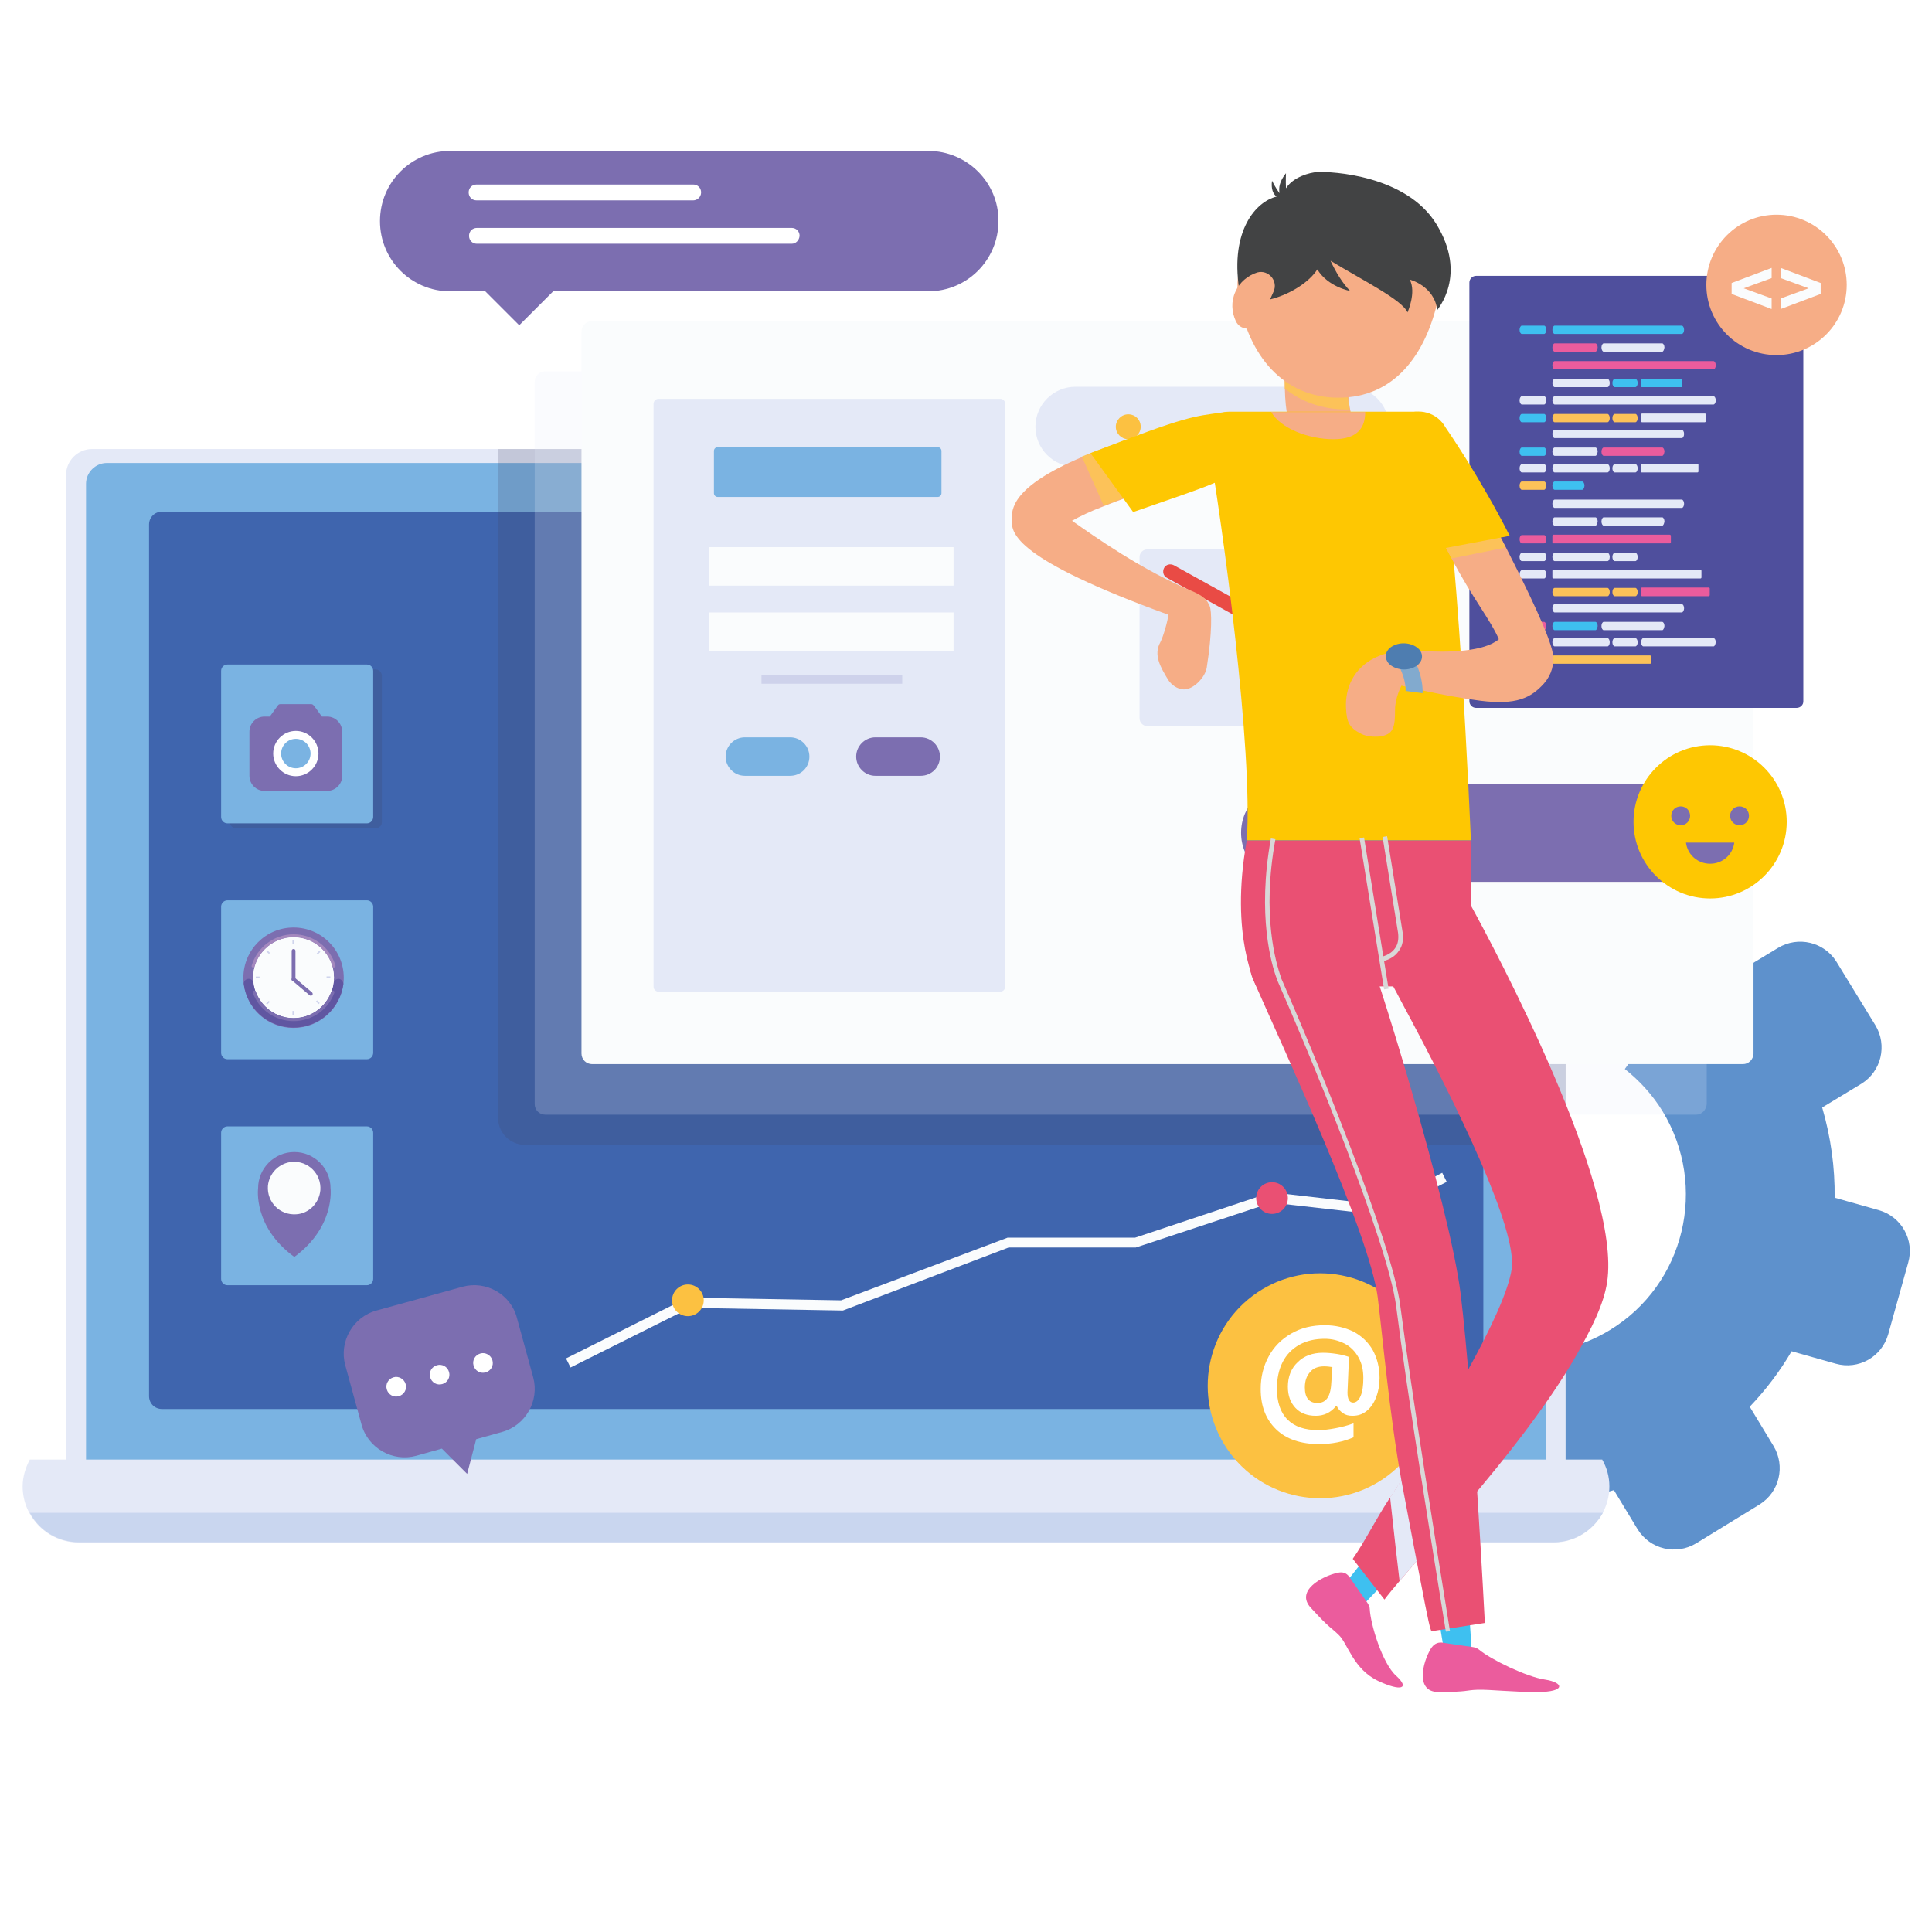 <?xml version="1.0" ?>
<svg id="Layer_1" style="enable-background:new 0 0 512 512;" version="1.1" viewBox="0 0 512 512" xml:space="preserve"
	xmlns="http://www.w3.org/2000/svg"
	xmlns:xlink="http://www.w3.org/1999/xlink">
	<style type="text/css">
	.st0{fill:#5E91CC;}
	.st1{fill:#E4E9F7;}
	.st2{fill:#7AB3E2;}
	.st3{fill:#3F65AE;}
	.st4{fill:#C9D6EF;}
	.st5{opacity:0.2;fill:#424261;}
	.st6{opacity:0.21;fill:#E4E9F7;}
	.st7{fill:#FAFCFD;}
	.st8{fill:#7C6EB0;}
	.st9{fill:#A488BE;}
	.st10{fill:#6056A1;}
	.st11{fill:#CFD4ED;}
	.st12{fill:#CED2EB;}
	.st13{fill:#FCC141;}
	.st14{fill:#91C141;}
	.st15{fill:#E94F26;}
	.st16{fill:#FFFFFF;}
	.st17{fill:#E94B45;}
	.st18{fill:#4F4F9D;}
	.st19{fill:#3EC0F0;}
	.st20{fill:#EB5C9D;}
	.st21{fill:#FCC259;}
	.st22{fill:#f6ad86;}
	.st23{fill:#FEC702;}
	.st24{fill:#EA5073;}
	.st25{fill:#D8D8D8;}
	.st26{fill:url(#SVGID_1_);}
	.st27{fill:#82AACE;}
	.st28{fill:#4E7DB0;}
	.st29{fill:#424344;}
	.st30{fill:url(#SVGID_4_);}
	.st31{fill:url(#SVGID_5_);}
	.st32{fill:url(#SVGID_6_);}
	.st33{fill:url(#SVGID_7_);}
	.st34{fill:url(#SVGID_8_);}
	.st35{fill:url(#SVGID_9_);}
	.st36{fill:url(#SVGID_10_);}
	.st37{fill:url(#SVGID_11_);}
	.st38{fill:url(#SVGID_12_);}
	.st39{fill:url(#SVGID_13_);}
	.st40{fill:#5CA7DD;}
	.st41{fill:url(#SVGID_14_);}
	.st42{fill:url(#SVGID_15_);}
	.st43{fill:url(#SVGID_16_);}
	.st44{fill:url(#SVGID_17_);}
	.st45{fill:url(#SVGID_18_);}
	.st46{fill:url(#SVGID_19_);}
	.st47{fill:url(#SVGID_20_);}
	.st48{fill:url(#SVGID_21_);}
	.st49{fill:url(#SVGID_22_);}
	.st50{fill:url(#SVGID_23_);}
	.st51{fill:url(#SVGID_24_);}
	.st52{fill:url(#SVGID_25_);}
	.st53{opacity:0.3;clip-path:url(#SVGID_27_);fill:url(#SVGID_28_);}
	</style>
	<g>
		<path class="st0" d="M426.6,352.5c19.9-12.1,26.1-38.1,14-58c-2.7-4.4-6.1-8.1-10-11.2c5-7.1,10.8-14,17.3-20.5   c3-3,6.1-5.9,9.2-8.6c1.2,1.1,2.5,2.1,3.7,3.3l10.4-6.3c5.3-3.2,12.2-1.6,15.5,3.7l10.3,16.8c3.2,5.3,1.6,12.2-3.7,15.5l-10.4,6.3   c2.3,7.9,3.4,15.9,3.3,23.9l11.7,3.3c6,1.7,9.5,7.9,7.8,13.9l-5.3,19c-1.7,6-7.9,9.5-13.9,7.8l-11.7-3.3   c-3.1,5.3-6.8,10.2-11.1,14.7l6.3,10.4c3.2,5.3,1.6,12.2-3.7,15.5l-16.8,10.3c-5.3,3.2-12.2,1.6-15.5-3.7l-6.3-10.4   c-6.1,1.8-12.2,2.8-18.4,3.2c-3.5-12.6-5.1-25.9-4.6-39.2C412.1,358.6,419.7,356.7,426.6,352.5z"/>
		<g>
			<g>
				<path class="st1" d="M408.1,401.4H24.4c-3.8,0-6.9-3.1-6.9-6.9V125.9c0-3.8,3.1-6.9,6.9-6.9h383.6c3.8,0,6.9,3.1,6.9,6.9v268.6     C415,398.3,411.9,401.4,408.1,401.4z"/>
				<path class="st2" d="M404.3,397.7h-376c-3,0-5.5-2.5-5.5-5.5v-264c0-3,2.5-5.5,5.5-5.5h376c3,0,5.5,2.5,5.5,5.5v264     C409.8,395.2,407.3,397.7,404.3,397.7z"/>
				<path class="st3" d="M389.6,373.4H42.9c-1.9,0-3.4-1.5-3.4-3.4V139c0-1.9,1.5-3.4,3.4-3.4h346.8c1.9,0,3.4,1.5,3.4,3.4v231     C393,371.9,391.5,373.4,389.6,373.4z"/>
				<path class="st1" d="M7.9,386.8c-1.1,2.1-1.9,4.5-1.9,7.1c0,8.2,6.7,14.9,14.9,14.9h390.7c8.2,0,14.9-6.7,14.9-14.9     c0-2.6-0.7-5-1.9-7.1H7.9z"/>
			</g>
			<path class="st4" d="M7.9,400.9c2.5,4.7,7.4,7.8,13.1,7.8h390.7c5.7,0,10.5-3.2,13.1-7.8H7.9z"/>
		</g>
		<path class="st5" d="M397.2,119H132v177.3c0,3.9,3.2,7.1,7.1,7.1H415V136.8C415,127,407,119,397.2,119z"/>
		<path class="st6" d="M449.5,295.4h-305c-1.5,0-2.8-1.2-2.8-2.8V101.2c0-1.5,1.2-2.8,2.8-2.8h305c1.5,0,2.8,1.2,2.8,2.8v191.4   C452.2,294.1,451,295.4,449.5,295.4z"/>
		<path class="st7" d="M461.9,282h-305c-1.5,0-2.8-1.2-2.8-2.8V87.9c0-1.5,1.2-2.8,2.8-2.8h305c1.5,0,2.8,1.2,2.8,2.8v191.4   C464.6,280.8,463.4,282,461.9,282z"/>
		<path class="st5" d="M99.5,219.5H62.6c-1,0-1.7-0.8-1.7-1.7v-38.7c0-1,0.8-1.7,1.7-1.7h36.9c1,0,1.7,0.8,1.7,1.7v38.7   C101.3,218.7,100.5,219.5,99.5,219.5z"/>
		<path class="st2" d="M97.2,280.7H60.3c-1,0-1.7-0.8-1.7-1.7v-38.7c0-1,0.8-1.7,1.7-1.7h36.9c1,0,1.7,0.8,1.7,1.7V279   C98.9,279.9,98.2,280.7,97.2,280.7z"/>
		<path class="st2" d="M97.2,340.6H60.3c-1,0-1.7-0.8-1.7-1.7v-38.7c0-1,0.8-1.7,1.7-1.7h36.9c1,0,1.7,0.8,1.7,1.7v38.7   C98.9,339.8,98.2,340.6,97.2,340.6z"/>
		<g>
			<path class="st8" d="M87.6,314.9c0-5.3-4.3-9.6-9.6-9.6c-5.3,0-9.6,4.3-9.6,9.6c0,0-1.4,10.2,9.6,18.2    C88.9,325.1,87.6,314.9,87.6,314.9z"/>
			<path class="st7" d="M78.5,321.8c-4.3,0.3-7.8-3.2-7.5-7.5c0.3-3.4,3-6.1,6.4-6.4c4.3-0.3,7.8,3.2,7.5,7.5    C84.6,318.8,81.9,321.6,78.5,321.8z"/>
		</g>
		<g>
			<g>
				<g>
					<path class="st8" d="M91.1,259.1c0,7.3-5.9,13.3-13.3,13.3s-13.3-5.9-13.3-13.3c0-7.3,5.9-13.3,13.3-13.3S91.1,251.8,91.1,259.1      z"/>
					<path class="st7" d="M88.5,259.1c0,5.9-4.8,10.7-10.7,10.7c-5.9,0-10.7-4.8-10.7-10.7s4.8-10.7,10.7-10.7      C83.7,248.4,88.5,253.2,88.5,259.1z"/>
					<path class="st9" d="M77.8,248.4c4.9,0,8.9,3.2,10.3,7.7c0.1,0.2,0.2,0.3,0.4,0.3l0,0c0.3,0,0.5-0.3,0.4-0.5      c-1.4-4.8-5.8-8.3-11.1-8.3c-5.2,0-9.7,3.5-11.1,8.3c-0.1,0.3,0.1,0.5,0.4,0.5l0,0c0.2,0,0.4-0.1,0.4-0.3      C68.8,251.6,72.9,248.4,77.8,248.4z"/>
					<path class="st10" d="M89.7,259.4c-0.6,0-1.2,0.5-1.3,1.1c-0.7,5.2-5.2,9.3-10.6,9.3c-5.4,0-9.9-4-10.6-9.3      c-0.1-0.6-0.6-1.1-1.3-1.1l0,0c-0.8,0-1.4,0.7-1.3,1.4c0.9,6.5,6.4,11.5,13.2,11.5c6.7,0,12.3-5,13.2-11.5      C91,260.1,90.4,259.4,89.7,259.4L89.7,259.4z"/>
					<path class="st7" d="M88.5,259.1c0,5.9-4.8,10.7-10.7,10.7c-5.9,0-10.7-4.8-10.7-10.7s4.8-10.7,10.7-10.7      C83.7,248.4,88.5,253.2,88.5,259.1z"/>
					<path class="st8" d="M88.2,262.5c-0.2,0-0.3,0.1-0.4,0.3c-1.5,4.1-5.4,7-10,7c-4.6,0-8.5-2.9-10-7c-0.1-0.2-0.2-0.3-0.4-0.3l0,0      c-0.3,0-0.5,0.3-0.4,0.6c1.6,4.4,5.9,7.5,10.8,7.5c5,0,9.2-3.1,10.8-7.5C88.7,262.8,88.5,262.5,88.2,262.5L88.2,262.5z"/>
				</g>
				<path class="st8" d="M77.8,260L77.8,260c-0.3,0-0.5-0.2-0.5-0.5V252c0-0.3,0.2-0.5,0.5-0.5l0,0c0.3,0,0.5,0.2,0.5,0.5v7.5     C78.3,259.8,78,260,77.8,260z"/>
				<path class="st8" d="M77.4,259.2L77.4,259.2c0.2-0.2,0.5-0.2,0.7-0.1l4.6,3.9c0.2,0.2,0.2,0.5,0.1,0.7l0,0     c-0.2,0.2-0.5,0.2-0.7,0.1l-4.6-3.9C77.2,259.8,77.2,259.5,77.4,259.2z"/>
			</g>
			<g>
				<rect class="st11" height="1" width="0.4" x="77.5" y="249.1"/>
				<rect class="st11" height="1" width="0.4" x="77.5" y="267.9"/>
			</g>
			<g>
				<rect class="st11" height="1" transform="matrix(6.123234e-17 -1 1 6.123234e-17 -190.712 327.302)" width="0.4" x="68.1" y="258.5"/>
				<rect class="st11" height="1" transform="matrix(6.123234e-17 -1 1 6.123234e-17 -171.957 346.057)" width="0.4" x="86.9" y="258.5"/>
			</g>
			<g>
				<rect class="st11" height="1" transform="matrix(0.707 -0.707 0.707 0.707 -157.595 124.057)" width="0.4" x="70.8" y="251.9"/>
				<rect class="st11" height="1" transform="matrix(0.707 -0.707 0.707 0.707 -163.142 137.415)" width="0.4" x="84.1" y="265.1"/>
			</g>
			<g>
				<rect class="st11" height="1" transform="matrix(-0.707 -0.707 0.707 -0.707 -66.57 503.699)" width="0.4" x="70.8" y="265.1"/>
				<rect class="st11" height="1" transform="matrix(-0.707 -0.707 0.707 -0.707 -34.43 490.5)" width="0.4" x="84.1" y="251.9"/>
			</g>
		</g>
		<path class="st2" d="M97.2,218.2H60.3c-1,0-1.7-0.8-1.7-1.7v-38.7c0-1,0.8-1.7,1.7-1.7h36.9c1,0,1.7,0.8,1.7,1.7v38.7   C98.9,217.4,98.2,218.2,97.2,218.2z"/>
		<path class="st1" d="M265.1,262.8h-90.6c-0.7,0-1.3-0.6-1.3-1.3V107c0-0.7,0.6-1.3,1.3-1.3h90.6c0.7,0,1.3,0.6,1.3,1.3v154.4   C266.4,262.2,265.8,262.8,265.1,262.8z"/>
		<path class="st2" d="M248.5,131.7h-58.3c-0.6,0-1-0.5-1-1v-11.2c0-0.6,0.5-1,1-1h58.3c0.6,0,1,0.5,1,1v11.2   C249.5,131.2,249.1,131.7,248.5,131.7z"/>
		<path class="st2" d="M209.4,205.6h-12c-2.8,0-5.1-2.3-5.1-5.1l0,0c0-2.8,2.3-5.1,5.1-5.1h12c2.8,0,5.1,2.3,5.1,5.1l0,0   C214.5,203.4,212.2,205.6,209.4,205.6z"/>
		<path class="st8" d="M244,205.6h-12c-2.8,0-5.1-2.3-5.1-5.1l0,0c0-2.8,2.3-5.1,5.1-5.1h12c2.8,0,5.1,2.3,5.1,5.1l0,0   C249.1,203.4,246.8,205.6,244,205.6z"/>
		<rect class="st7" height="10.2" width="64.8" x="187.9" y="145"/>
		<rect class="st7" height="10.2" width="64.8" x="187.9" y="162.3"/>
		<rect class="st12" height="2.3" width="37.3" x="201.8" y="178.9"/>
		<path class="st8" d="M458.3,233.7H341.9c-7.2,0-13-5.8-13-13l0,0c0-7.2,5.8-13,13-13h116.4c7.2,0,13,5.8,13,13l0,0   C471.3,227.9,465.5,233.7,458.3,233.7z"/>
		<g>
			<path class="st1" d="M357.5,123.7H285c-5.9,0-10.6-4.8-10.6-10.6l0,0c0-5.9,4.8-10.6,10.6-10.6h72.5c5.9,0,10.6,4.8,10.6,10.6l0,0    C368.2,118.9,363.4,123.7,357.5,123.7z"/>
			<path class="st13" d="M302.3,113.1c0,1.8-1.5,3.3-3.3,3.3s-3.3-1.5-3.3-3.3c0-1.8,1.5-3.3,3.3-3.3S302.3,111.2,302.3,113.1z"/>
			<path class="st14" d="M325.1,113.1c0,1.8-1.5,3.3-3.3,3.3s-3.3-1.5-3.3-3.3c0-1.8,1.5-3.3,3.3-3.3S325.1,111.2,325.1,113.1z"/>
			<path class="st15" d="M346.2,113.1c0,1.8-1.5,3.3-3.3,3.3c-1.8,0-3.3-1.5-3.3-3.3c0-1.8,1.5-3.3,3.3-3.3    C344.7,109.7,346.2,111.2,346.2,113.1z"/>
		</g>
		<g>
			<circle class="st16" cx="78.3" cy="199.7" r="8.1"/>
			<g>
				<path class="st8" d="M86.7,189.9h-1.4l-2.1-2.9c-0.2-0.2-0.4-0.4-0.7-0.4h-8.2c-0.3,0-0.5,0.1-0.7,0.4l-2.1,2.9h-1.4     c-2.2,0-4,1.8-4,4v11.7c0,2.2,1.8,4,4,4h16.6c2.2,0,4-1.8,4-4V194C90.7,191.7,88.9,189.9,86.7,189.9z M78.4,205.7     c-3.3,0-6-2.7-6-6c0-3.3,2.7-6,6-6c3.3,0,6,2.7,6,6C84.4,203,81.7,205.7,78.4,205.7z"/>
				<circle class="st2" cx="78.4" cy="199.7" r="3.9"/>
			</g>
		</g>
		<g>
			<path class="st1" d="M371.3,192.4H304c-1.1,0-2-0.9-2-2v-42.8c0-1.1,0.9-2,2-2h67.3c1.1,0,2,0.9,2,2v42.8    C373.3,191.5,372.4,192.4,371.3,192.4z"/>
			<path class="st17" d="M337.7,168.6h-0.1c-0.3,0-0.6-0.1-0.9-0.2l-27.5-15.3c-0.9-0.5-1.2-1.6-0.7-2.6c0.5-0.9,1.6-1.2,2.6-0.7    l26.7,14.8l26.7-14.8c0.9-0.5,2-0.2,2.6,0.7c0.5,0.9,0.2,2-0.7,2.6l-27.5,15.3C338.3,168.5,338,168.6,337.7,168.6z"/>
		</g>
		<path class="st18" d="M476.1,187.6h-84.9c-1,0-1.8-0.8-1.8-1.8V74.9c0-1,0.8-1.8,1.8-1.8h84.9c1,0,1.8,0.8,1.8,1.8v110.8   C478,186.8,477.1,187.6,476.1,187.6z"/>
		<g>
			<path class="st19" d="M409.2,88.5h-5.9c-0.3,0-0.6-0.5-0.6-1.1l0,0c0-0.6,0.3-1.1,0.6-1.1h5.9c0.3,0,0.6,0.5,0.6,1.1l0,0    C409.8,88,409.5,88.5,409.2,88.5z"/>
			<path class="st19" d="M445.7,88.5H412c-0.3,0-0.6-0.5-0.6-1.1l0,0c0-0.6,0.3-1.1,0.6-1.1h33.7c0.3,0,0.6,0.5,0.6,1.1l0,0    C446.3,88,446,88.5,445.7,88.5z"/>
			<path class="st20" d="M422.8,93.2H412c-0.3,0-0.6-0.5-0.6-1.1l0,0c0-0.6,0.3-1.1,0.6-1.1h10.8c0.3,0,0.6,0.5,0.6,1.1l0,0    C423.3,92.7,423.1,93.2,422.8,93.2z"/>
			<path class="st1" d="M440.5,93.2H425c-0.3,0-0.6-0.5-0.6-1.1l0,0c0-0.6,0.3-1.1,0.6-1.1h15.5c0.3,0,0.6,0.5,0.6,1.1l0,0    C441,92.7,440.8,93.2,440.5,93.2z"/>
			<path class="st1" d="M445.7,116.1H412c-0.3,0-0.6-0.5-0.6-1.1l0,0c0-0.6,0.3-1.1,0.6-1.1h33.7c0.3,0,0.6,0.5,0.6,1.1l0,0    C446.3,115.6,446,116.1,445.7,116.1z"/>
			<path class="st19" d="M409.2,120.8h-5.9c-0.3,0-0.6-0.5-0.6-1.1l0,0c0-0.6,0.3-1.1,0.6-1.1h5.9c0.3,0,0.6,0.5,0.6,1.1l0,0    C409.8,120.3,409.5,120.8,409.2,120.8z"/>
			<path class="st1" d="M422.8,120.8H412c-0.3,0-0.6-0.5-0.6-1.1l0,0c0-0.6,0.3-1.1,0.6-1.1h10.8c0.3,0,0.6,0.5,0.6,1.1l0,0    C423.3,120.3,423.1,120.8,422.8,120.8z"/>
			<path class="st20" d="M440.5,120.8H425c-0.3,0-0.6-0.5-0.6-1.1l0,0c0-0.6,0.3-1.1,0.6-1.1h15.5c0.3,0,0.6,0.5,0.6,1.1l0,0    C441,120.3,440.8,120.8,440.5,120.8z"/>
			<path class="st20" d="M454.1,97.9H412c-0.3,0-0.6-0.5-0.6-1.1l0,0c0-0.6,0.3-1.1,0.6-1.1h42.1c0.3,0,0.6,0.5,0.6,1.1l0,0    C454.7,97.4,454.4,97.9,454.1,97.9z"/>
			<path class="st19" d="M445.6,102.6h-10.5c-0.1,0-0.2-0.1-0.2-0.2v-1.8c0-0.1,0.1-0.2,0.2-0.2h10.5c0.1,0,0.2,0.1,0.2,0.2v1.8    C445.9,102.5,445.8,102.6,445.6,102.6z"/>
			<path class="st1" d="M426,102.6h-14c-0.3,0-0.6-0.5-0.6-1.1l0,0c0-0.6,0.3-1.1,0.6-1.1h14c0.3,0,0.6,0.5,0.6,1.1l0,0    C426.6,102.1,426.3,102.6,426,102.6z"/>
			<path class="st19" d="M433.4,102.6h-5.5c-0.3,0-0.6-0.5-0.6-1.1l0,0c0-0.6,0.3-1.1,0.6-1.1h5.5c0.3,0,0.6,0.5,0.6,1.1l0,0    C434,102.1,433.7,102.6,433.4,102.6z"/>
			<path class="st1" d="M409.2,107.2h-5.9c-0.3,0-0.6-0.5-0.6-1.1l0,0c0-0.6,0.3-1.1,0.6-1.1h5.9c0.3,0,0.6,0.5,0.6,1.1l0,0    C409.8,106.7,409.5,107.2,409.2,107.2z"/>
			<path class="st1" d="M454.1,107.2H412c-0.3,0-0.6-0.5-0.6-1.1l0,0c0-0.6,0.3-1.1,0.6-1.1h42.1c0.3,0,0.6,0.5,0.6,1.1l0,0    C454.7,106.7,454.4,107.2,454.1,107.2z"/>
			<path class="st1" d="M409.2,125.2h-5.9c-0.3,0-0.6-0.5-0.6-1.1l0,0c0-0.6,0.3-1.1,0.6-1.1h5.9c0.3,0,0.6,0.5,0.6,1.1l0,0    C409.8,124.7,409.5,125.2,409.2,125.2z"/>
			<path class="st1" d="M449.8,125.2h-14.7c-0.2,0-0.3-0.1-0.3-0.3v-1.7c0-0.2,0.1-0.3,0.3-0.3h14.7c0.2,0,0.3,0.1,0.3,0.3v1.7    C450.1,125.1,450,125.2,449.8,125.2z"/>
			<path class="st1" d="M426,125.2h-14c-0.3,0-0.6-0.5-0.6-1.1l0,0c0-0.6,0.3-1.1,0.6-1.1h14c0.3,0,0.6,0.5,0.6,1.1l0,0    C426.6,124.7,426.3,125.2,426,125.2z"/>
			<path class="st1" d="M433.4,125.2h-5.5c-0.3,0-0.6-0.5-0.6-1.1l0,0c0-0.6,0.3-1.1,0.6-1.1h5.5c0.3,0,0.6,0.5,0.6,1.1l0,0    C434,124.7,433.7,125.2,433.4,125.2z"/>
			<path class="st21" d="M409.2,129.8h-5.9c-0.3,0-0.6-0.5-0.6-1.1l0,0c0-0.6,0.3-1.1,0.6-1.1h5.9c0.3,0,0.6,0.5,0.6,1.1l0,0    C409.8,129.2,409.5,129.8,409.2,129.8z"/>
			<path class="st19" d="M419.3,129.8H412c-0.3,0-0.6-0.5-0.6-1.1l0,0c0-0.6,0.3-1.1,0.6-1.1h7.3c0.3,0,0.6,0.5,0.6,1.1l0,0    C419.9,129.2,419.6,129.8,419.3,129.8z"/>
			<path class="st19" d="M403.3,111.9c-0.3,0-0.6-0.5-0.6-1.1l0,0c0-0.6,0.3-1.1,0.6-1.1h5.9c0.3,0,0.6,0.5,0.6,1.1l0,0    c0,0.6-0.3,1.1-0.6,1.1"/>
			<path class="st1" d="M451.8,111.9h-16.6c-0.2,0-0.3-0.1-0.3-0.3v-1.7c0-0.2,0.1-0.3,0.3-0.3h16.6c0.2,0,0.3,0.1,0.3,0.3v1.7    C452.1,111.7,451.9,111.9,451.8,111.9z"/>
			<path class="st21" d="M426,111.9h-14c-0.3,0-0.6-0.5-0.6-1.1l0,0c0-0.6,0.3-1.1,0.6-1.1h14c0.3,0,0.6,0.5,0.6,1.1l0,0    C426.6,111.4,426.3,111.9,426,111.9z"/>
			<path class="st21" d="M433.4,111.9h-5.5c-0.3,0-0.6-0.5-0.6-1.1l0,0c0-0.6,0.3-1.1,0.6-1.1h5.5c0.3,0,0.6,0.5,0.6,1.1l0,0    C434,111.4,433.7,111.9,433.4,111.9z"/>
			<path class="st1" d="M445.7,134.6H412c-0.3,0-0.6-0.5-0.6-1.1l0,0c0-0.6,0.3-1.1,0.6-1.1h33.7c0.3,0,0.6,0.5,0.6,1.1l0,0    C446.3,134.1,446,134.6,445.7,134.6z"/>
			<path class="st1" d="M422.8,139.3H412c-0.3,0-0.6-0.5-0.6-1.1l0,0c0-0.6,0.3-1.1,0.6-1.1h10.8c0.3,0,0.6,0.5,0.6,1.1l0,0    C423.3,138.8,423.1,139.3,422.8,139.3z"/>
			<path class="st1" d="M440.5,139.3H425c-0.3,0-0.6-0.5-0.6-1.1l0,0c0-0.6,0.3-1.1,0.6-1.1h15.5c0.3,0,0.6,0.5,0.6,1.1l0,0    C441,138.8,440.8,139.3,440.5,139.3z"/>
			<path class="st1" d="M445.7,162.3H412c-0.3,0-0.6-0.5-0.6-1.1l0,0c0-0.6,0.3-1.1,0.6-1.1h33.7c0.3,0,0.6,0.5,0.6,1.1l0,0    C446.3,161.7,446,162.3,445.7,162.3z"/>
			<path class="st20" d="M409.2,167h-5.9c-0.3,0-0.6-0.5-0.6-1.1l0,0c0-0.6,0.3-1.1,0.6-1.1h5.9c0.3,0,0.6,0.5,0.6,1.1l0,0    C409.8,166.5,409.5,167,409.2,167z"/>
			<path class="st19" d="M422.8,167H412c-0.3,0-0.6-0.5-0.6-1.1l0,0c0-0.6,0.3-1.1,0.6-1.1h10.8c0.3,0,0.6,0.5,0.6,1.1l0,0    C423.3,166.5,423.1,167,422.8,167z"/>
			<path class="st1" d="M440.5,167H425c-0.3,0-0.6-0.5-0.6-1.1l0,0c0-0.6,0.3-1.1,0.6-1.1h15.5c0.3,0,0.6,0.5,0.6,1.1l0,0    C441,166.5,440.8,167,440.5,167z"/>
			<path class="st20" d="M409.2,144h-5.9c-0.3,0-0.6-0.5-0.6-1.1l0,0c0-0.6,0.3-1.1,0.6-1.1h5.9c0.3,0,0.6,0.5,0.6,1.1l0,0    C409.8,143.5,409.5,144,409.2,144z"/>
			<path class="st20" d="M442.5,144h-30.8c-0.1,0-0.3-0.1-0.3-0.3V142c0-0.1,0.1-0.3,0.3-0.3h30.8c0.1,0,0.3,0.1,0.3,0.3v1.7    C442.8,143.9,442.7,144,442.5,144z"/>
			<path class="st1" d="M409.2,148.7h-5.9c-0.3,0-0.6-0.5-0.6-1.1l0,0c0-0.6,0.3-1.1,0.6-1.1h5.9c0.3,0,0.6,0.5,0.6,1.1l0,0    C409.8,148.2,409.5,148.7,409.2,148.7z"/>
			<path class="st1" d="M426,148.7h-14c-0.3,0-0.6-0.5-0.6-1.1l0,0c0-0.6,0.3-1.1,0.6-1.1h14c0.3,0,0.6,0.5,0.6,1.1l0,0    C426.6,148.2,426.3,148.7,426,148.7z"/>
			<path class="st1" d="M433.4,148.7h-5.5c-0.3,0-0.6-0.5-0.6-1.1l0,0c0-0.6,0.3-1.1,0.6-1.1h5.5c0.3,0,0.6,0.5,0.6,1.1l0,0    C434,148.2,433.7,148.7,433.4,148.7z"/>
			<path class="st1" d="M409.2,153.3h-5.9c-0.3,0-0.6-0.5-0.6-1.1l0,0c0-0.6,0.3-1.1,0.6-1.1h5.9c0.3,0,0.6,0.5,0.6,1.1l0,0    C409.8,152.8,409.5,153.3,409.2,153.3z"/>
			<path class="st1" d="M450.6,153.3h-38.9c-0.2,0-0.3-0.1-0.3-0.3v-1.7c0-0.2,0.1-0.3,0.3-0.3h38.9c0.2,0,0.3,0.1,0.3,0.3v1.7    C450.9,153.2,450.8,153.3,450.6,153.3z"/>
			<path class="st1" d="M409.2,171.3h-5.9c-0.3,0-0.6-0.5-0.6-1.1l0,0c0-0.6,0.3-1.1,0.6-1.1h5.9c0.3,0,0.6,0.5,0.6,1.1l0,0    C409.8,170.8,409.5,171.3,409.2,171.3z"/>
			<path class="st1" d="M454.1,171.3h-18.6c-0.3,0-0.6-0.5-0.6-1.1l0,0c0-0.6,0.3-1.1,0.6-1.1h18.6c0.3,0,0.6,0.5,0.6,1.1l0,0    C454.6,170.8,454.4,171.3,454.1,171.3z"/>
			<path class="st1" d="M426,171.3h-14c-0.3,0-0.6-0.5-0.6-1.1l0,0c0-0.6,0.3-1.1,0.6-1.1h14c0.3,0,0.6,0.5,0.6,1.1l0,0    C426.6,170.8,426.3,171.3,426,171.3z"/>
			<path class="st1" d="M433.4,171.3h-5.5c-0.3,0-0.6-0.5-0.6-1.1l0,0c0-0.6,0.3-1.1,0.6-1.1h5.5c0.3,0,0.6,0.5,0.6,1.1l0,0    C434,170.8,433.7,171.3,433.4,171.3z"/>
			<path class="st21" d="M437.3,175.9h-25.6c-0.1,0-0.2-0.1-0.2-0.2v-1.8c0-0.1,0.1-0.2,0.2-0.2h25.6c0.1,0,0.2,0.1,0.2,0.2v1.8    C437.5,175.8,437.4,175.9,437.3,175.9z"/>
			<path class="st20" d="M452.8,158h-17.6c-0.2,0-0.3-0.1-0.3-0.3V156c0-0.2,0.1-0.3,0.3-0.3h17.6c0.2,0,0.3,0.1,0.3,0.3v1.7    C453.1,157.9,452.9,158,452.8,158z"/>
			<path class="st21" d="M426,158h-14c-0.3,0-0.6-0.5-0.6-1.1l0,0c0-0.6,0.3-1.1,0.6-1.1h14c0.3,0,0.6,0.5,0.6,1.1l0,0    C426.6,157.5,426.3,158,426,158z"/>
			<path class="st21" d="M433.4,158h-5.5c-0.3,0-0.6-0.5-0.6-1.1l0,0c0-0.6,0.3-1.1,0.6-1.1h5.5c0.3,0,0.6,0.5,0.6,1.1l0,0    C434,157.5,433.7,158,433.4,158z"/>
		</g>
		<g>
			<circle class="st22" cx="470.8" cy="75.5" r="18.6"/>
			<g>
				<g>
					<path class="st7" d="M469.5,73.7l-7.4,2.7l7.4,2.7v2.8l-10.6-4V75l10.6-4V73.7z"/>
				</g>
				<g>
					<path class="st7" d="M471.9,71l10.6,4v2.9l-10.6,4v-2.8l7.4-2.7l-7.4-2.7V71z"/>
				</g>
			</g>
		</g>
		<g>
			<ellipse class="st13" cx="349.8" cy="367" rx="29.8" ry="29.8" transform="matrix(0.828 -0.561 0.561 0.828 -145.66 259.603)"/>
			<g>
				<path class="st16" d="M365.6,365.2c0,1.8-0.3,3.5-0.9,5.1c-0.6,1.5-1.4,2.7-2.5,3.6c-1.1,0.9-2.3,1.3-3.8,1.3     c-1,0-1.8-0.2-2.5-0.7c-0.7-0.5-1.3-1.1-1.6-1.8H354c-1.4,1.7-3.2,2.5-5.3,2.5c-2.3,0-4.1-0.7-5.4-2.1c-1.3-1.4-2-3.2-2-5.6     c0-2.7,0.9-4.9,2.6-6.5c1.7-1.7,4-2.5,6.7-2.5c1.1,0,2.3,0.1,3.6,0.3c1.3,0.2,2.4,0.5,3.3,0.8l-0.4,9.4c0,1.8,0.5,2.7,1.5,2.7     c0.8,0,1.5-0.6,2-1.8c0.5-1.2,0.7-2.8,0.7-4.7c0-2.1-0.4-3.9-1.3-5.5c-0.9-1.6-2.1-2.8-3.6-3.6c-1.6-0.8-3.3-1.3-5.3-1.3     c-2.6,0-4.8,0.5-6.8,1.6c-1.9,1.1-3.4,2.6-4.4,4.6c-1,2-1.5,4.3-1.5,7c0,3.5,0.9,6.3,2.8,8.2c1.9,1.9,4.6,2.8,8.2,2.8     c1.4,0,2.9-0.2,4.5-0.5c1.6-0.3,3.2-0.7,4.8-1.3v3.7c-2.7,1.2-5.8,1.8-9.1,1.8c-4.9,0-8.7-1.3-11.4-3.9     c-2.7-2.6-4.1-6.1-4.1-10.7c0-3.2,0.7-6,2.1-8.6c1.4-2.6,3.4-4.6,6-6.1c2.6-1.5,5.5-2.2,8.9-2.2c2.8,0,5.3,0.6,7.6,1.7     c2.2,1.2,3.9,2.8,5.1,4.9C365,360,365.6,362.5,365.6,365.2z M345.8,367.7c0,2.7,1.1,4.1,3.3,4.1c1.2,0,2-0.4,2.6-1.2     c0.6-0.8,1-2.1,1.1-4l0.3-4.3c-0.7-0.1-1.4-0.2-2.2-0.2c-1.6,0-2.9,0.5-3.7,1.5C346.3,364.6,345.8,365.9,345.8,367.7z"/>
			</g>
		</g>
		<g>
			<path class="st8" d="M246,40H119.3c-10.3,0-18.6,8.3-18.6,18.6c0,10.3,8.3,18.6,18.6,18.6h9.3l9,9l9-9H246    c10.3,0,18.6-8.3,18.6-18.6C264.7,48.4,256.3,40,246,40z"/>
			<path class="st16" d="M209.8,64.6h-83.4c-1.2,0-2.1-0.9-2.1-2.1l0,0c0-1.2,0.9-2.1,2.1-2.1h83.4c1.2,0,2.1,0.9,2.1,2.1l0,0    C211.8,63.7,210.9,64.6,209.8,64.6z"/>
			<path class="st16" d="M183.7,53.1h-57.4c-1.2,0-2.1-0.9-2.1-2.1l0,0c0-1.2,0.9-2.1,2.1-2.1h57.4c1.2,0,2.1,0.9,2.1,2.1l0,0    C185.8,52.2,184.8,53.1,183.7,53.1z"/>
		</g>
		<path class="st23" d="M453.2,197.5c-11.2,0-20.3,9.1-20.3,20.3s9.1,20.3,20.3,20.3s20.3-9.1,20.3-20.3S464.4,197.5,453.2,197.5z    M442.9,216.2c0-1.4,1.1-2.5,2.5-2.5s2.5,1.1,2.5,2.5s-1.1,2.5-2.5,2.5S442.9,217.6,442.9,216.2z M453.2,228.9   c-3.3,0-6-2.4-6.4-5.6h12.8C459.2,226.5,456.5,228.9,453.2,228.9z M461,218.7c-1.4,0-2.5-1.1-2.5-2.5s1.1-2.5,2.5-2.5   c1.4,0,2.5,1.1,2.5,2.5S462.4,218.7,461,218.7z"/>
		<polygon class="st7" points="151.2,362.4 150,360 182.2,343.9 222.9,344.6 267,328 300.8,328 336.8,316 337.1,316 365.9,319.3    382.2,310.8 383.4,313.2 366.4,322 366,322 337,318.7 301,330.6 267.3,330.6 223.4,347.3 223.1,347.3 182.8,346.6  "/>
		<g>
			<path class="st8" d="M122.6,341l-22.8,6.3c-6.3,1.7-10,8.3-8.3,14.5l4.3,15.7c1.7,6.3,8.3,10,14.5,8.3l6.8-1.9l6.7,6.7l2.4-9.2    l6.8-1.9c6.3-1.7,10-8.3,8.3-14.5l-4.3-15.7C135.4,343,128.8,339.3,122.6,341z"/>
			<g>
				<path class="st16" d="M107.5,366.8c0.4,1.4-0.4,2.8-1.8,3.2c-1.4,0.4-2.8-0.4-3.2-1.8c-0.4-1.4,0.4-2.8,1.8-3.2     C105.6,364.6,107.1,365.4,107.5,366.8z"/>
				<path class="st16" d="M119,363.6c0.4,1.4-0.4,2.8-1.8,3.2c-1.4,0.4-2.8-0.4-3.2-1.8c-0.4-1.4,0.4-2.8,1.8-3.2     S118.6,362.2,119,363.6z"/>
				<path class="st16" d="M130.5,360.5c0.4,1.4-0.4,2.8-1.8,3.2c-1.4,0.4-2.8-0.4-3.2-1.8s0.4-2.8,1.8-3.2     C128.6,358.3,130.1,359.1,130.5,360.5z"/>
			</g>
		</g>
		<circle class="st13" cx="182.3" cy="344.6" r="4.2"/>
		<circle class="st24" cx="337.1" cy="317.5" r="4.2"/>
		<!-- 女 -->
		<!-- <g>
			<path class="st25" d="M300,468.1c0,2.1,22.7,3.9,50.7,3.9c28,0,50.7-1.7,50.7-3.9c0-2.1-22.7-3.9-50.7-3.9    C322.7,464.3,300,466,300,468.1z"/>
			<g>
				<linearGradient gradientTransform="matrix(-0.9677 -0.2523 -0.2523 0.9677 822.6711 81.0645)" gradientUnits="userSpaceOnUse" id="SVGID_1_" x1="431.1525" x2="403.7607" y1="253.3063" y2="321.5876">
					<stop offset="0" style="stop-color:#E6224B"/>
					<stop offset="1" style="stop-color:#9E1460"/>
				</linearGradient>
				<path class="st26" d="M345,269.8c1.5-2.9,4.2-9.6,7-26.2c1.7-10.1,1.8-14.3,2-17.4c0.3-5.4-4.1-6.9-6.6-5.3     c-4,2.7-7,8.3-7.3,11.2c-1.7,16.3-2.5,28.6-3.6,32.7C335,270.7,343.2,273.2,345,269.8z"/>
				<linearGradient gradientTransform="matrix(-0.7279 -0.6857 -0.6857 0.7279 888.5352 256.7559)" gradientUnits="userSpaceOnUse" id="SVGID_2_" x1="414.3265" x2="403.8325" y1="368.2186" y2="394.3774">
					<stop offset="0" style="stop-color:#E6224B"/>
					<stop offset="1" style="stop-color:#9E1460"/>
				</linearGradient>
				<path class="st27" d="M306.6,258.8c1.1,2.2,3.9,1.1,11,4.8c10.2,5.4,13.3,6.2,21.7,8.2c5.5,1.3,9.5-6,3.3-8.8     c-5.3-2.4-30.2-7.3-33.4-8.7C307.1,253.3,305.7,256.9,306.6,258.8z"/>
				<linearGradient gradientTransform="matrix(-1 0 0 1 762.5039 0)" gradientUnits="userSpaceOnUse" id="SVGID_3_" x1="378.7185" x2="382.8371" y1="499.5946" y2="448.8712">
					<stop offset="0" style="stop-color:#344596"/>
					<stop offset="0.6488" style="stop-color:#E72569"/>
					<stop offset="1" style="stop-color:#EFBA92"/>
				</linearGradient>
				<path class="st28" d="M378.4,456.4c-0.5,2-0.3,2.7-0.5,4c-0.3,1.6-1.8,2.2-2.6,3.6c-1,1.5-2.5,3.8,3.4,4c6.3,0.1,10-0.3,8.9-3.9     c-1.1-3.5-1.3-5.1-1.2-6.3c0.1-1.2,0-2.4-0.7-3.1C384.9,454.1,379.3,452.9,378.4,456.4z"/>
				<path class="st29" d="M366.9,203.8c0.1,0.5,0.8,10.4,0.9,18c0.1,3.7-2.6,7.3-5.3,7.4c0,0-0.1,0-0.1,0c-2.6,0-5.7-3.3-5.5-7     c0.4-6.6,0.1-13.4,0.1-13.5L366.9,203.8z"/>
				<linearGradient gradientTransform="matrix(-1 0 0 1 762.5039 0)" gradientUnits="userSpaceOnUse" id="SVGID_4_" x1="404.0384" x2="413.2306" y1="234.1206" y2="313.0662">
					<stop offset="0" style="stop-color:#E6224B"/>
					<stop offset="1" style="stop-color:#9E1460"/>
				</linearGradient>
				<path class="st30" d="M374.6,246.7c-2.3,6.8-3.6,13.8-4.8,20.9c-0.9,5.2-0.6,10.5,0.1,15.7c0.4,3.1,1,6.2,1.8,9.3     c0.3,1.2,2.6,10.6,2.7,11.6c0,0-40.6,0-43,0c0.4-8.4,10-34.9,3.5-52c-4.5-11.9,1.5-12.2,5.5-22.1c1-2.4,1.8-5.1,3.4-7.2     c1.6-2,4.1-3.4,6.6-4c1.3-0.3,2.7-0.5,4-0.6c7.3-0.6,24.4-2.7,26,7.7c0.4,2.8,0,5.7-0.9,8.4c-1,3-2.4,5.9-3.6,8.8     C375.5,244.3,375,245.5,374.6,246.7z"/>
				<linearGradient gradientTransform="matrix(-1 0 0 1 762.5039 0)" gradientUnits="userSpaceOnUse" id="SVGID_5_" x1="409.694" x2="409.694" y1="520.8456" y2="379.6358">
					<stop offset="0" style="stop-color:#008261"/>
					<stop offset="1" style="stop-color:#A6C715"/>
				</linearGradient>
				<path class="st31" d="M374.1,331.5c0,0,3.7-9.4,0.2-27.3h-43c0,0-1.5,12.8-1.6,27.3H374.1z"/>
				<g>
					<g>
						<linearGradient gradientTransform="matrix(-1 0 0 1 762.5039 0)" gradientUnits="userSpaceOnUse" id="SVGID_6_" x1="386.5678" x2="386.5678" y1="520.8464" y2="379.6367">
							<stop offset="0" style="stop-color:#008261"/>
							<stop offset="1" style="stop-color:#A6C715"/>
						</linearGradient>
						<path class="st32" d="M365.7,389.9c-3.4-14.5,10.9-17.1,15.4-6.6c6.4,14.9,5.9,62.4,5.5,71.9c0,1.2-0.7,1-1.4,0.8       c-2-0.7-3.7-1-4.5-0.9c-1.6,0.3-2.4,2-2.4,2C376.9,444.1,369,404,365.7,389.9z"/>
						<linearGradient gradientTransform="matrix(-1 0 0 1 762.5039 0)" gradientUnits="userSpaceOnUse" id="SVGID_7_" x1="395.5965" x2="395.5965" y1="520.8412" y2="379.6345">
							<stop offset="0" style="stop-color:#008261"/>
							<stop offset="1" style="stop-color:#A6C715"/>
						</linearGradient>
						<path class="st33" d="M352.8,333.5c-1.5-18,5.4-32.1,16.2-26.1c4.5,2.5,6.2,7.5,6.8,12.2c0.6,4.7,3.9,53.8,5.1,62.7       c2.6,20-12.6,14.6-14.2,9.1C362.5,377.4,353.6,343.3,352.8,333.5z"/>
					</g>
				</g>
				<linearGradient gradientTransform="matrix(-1 0 0 1 762.5039 0)" gradientUnits="userSpaceOnUse" id="SVGID_8_" x1="426.6673" x2="426.6673" y1="520.8479" y2="379.6367">
					<stop offset="0" style="stop-color:#008261"/>
					<stop offset="1" style="stop-color:#A6C715"/>
				</linearGradient>
				<path class="st34" d="M327.4,389c-0.6-13.5,12.1-13.3,15.3-2.2c5,17.3-3.7,54.6-4.2,75.8c-2.2-3.7-4.3-4.6-5.3-4.5     c-1.6,0.1-2.5,1.4-2.5,1.4C331.1,431.5,328,403.5,327.4,389z"/>
				<linearGradient gradientTransform="matrix(-1 0 0 1 762.5039 0)" gradientUnits="userSpaceOnUse" id="SVGID_9_" x1="421.872" x2="421.872" y1="520.845" y2="379.6355">
					<stop offset="0" style="stop-color:#008261"/>
					<stop offset="1" style="stop-color:#A6C715"/>
				</linearGradient>
				<path class="st35" d="M342.2,390.4c-1.7,5.5-16.2,11.9-14.7-8.2c0.7-8.9,2.5-58.2,2.8-63c0.3-4.8,1.1-11.7,3.4-12.6     c11.5-4.3,22.6,9.8,19.6,27.7C351.3,346.3,345.7,379,342.2,390.4z"/>
				<g>
					<g>
						<linearGradient gradientTransform="matrix(-1 0 0.4338 1 639.2499 0)" gradientUnits="userSpaceOnUse" id="SVGID_10_" x1="391.2126" x2="424.3561" y1="231.779" y2="287.2163">
							<stop offset="0" style="stop-color:#344596"/>
							<stop offset="1" style="stop-color:#138D68"/>
						</linearGradient>
						<polygon class="st36" points="341.5,259.9 347.6,259.9 346.7,258.3 340.6,258.3      "/>
						<linearGradient gradientTransform="matrix(-1 0 0.4338 1 639.2499 0)" gradientUnits="userSpaceOnUse" id="SVGID_11_" x1="405.4528" x2="438.6277" y1="227.025" y2="282.5149">
							<stop offset="0" style="stop-color:#344596"/>
							<stop offset="1" style="stop-color:#138D68"/>
						</linearGradient>
						<polygon class="st37" points="324.1,261.4 330.2,261.4 329.4,259.9 323.3,259.9      "/>
						<linearGradient gradientTransform="matrix(-1 0 0.4338 1 639.2499 0)" gradientUnits="userSpaceOnUse" id="SVGID_12_" x1="399.5252" x2="432.7169" y1="230.1527" y2="285.6707">
							<stop offset="0" style="stop-color:#344596"/>
							<stop offset="1" style="stop-color:#138D68"/>
						</linearGradient>
						<polygon class="st38" points="331.9,261.4 338,261.4 337.2,259.9 331.1,259.9      "/>
					</g>
					<g>
						<linearGradient gradientTransform="matrix(-1 0 0.4338 1 639.2499 0)" gradientUnits="userSpaceOnUse" id="SVGID_13_" x1="398.4336" x2="432.1322" y1="228.0698" y2="284.4356">
							<stop offset="0" style="stop-color:#344596"/>
							<stop offset="1" style="stop-color:#138D68"/>
						</linearGradient>
						<polygon class="st39" points="321.1,267.2 349.4,267.2 346.5,261.7 318.1,261.7      "/>
						<polygon class="st40" points="321.7,267.4 326.6,267.4 324.5,263.5 319.7,263.5      "/>
						<polygon class="st40" points="338.2,263.5 348.7,263.5 348.3,262.7 337.8,262.7      "/>
						<polygon class="st40" points="335.4,265.8 345.8,265.8 345.4,265 335,265      "/>
						<polygon class="st40" points="339.5,267.1 346.5,267.1 346.1,266.4 339.1,266.4      "/>
					</g>
					<g>
						<linearGradient gradientTransform="matrix(-1 0 0.4338 1 639.2499 0)" gradientUnits="userSpaceOnUse" id="SVGID_14_" x1="391.3546" x2="423.6825" y1="233.8972" y2="287.9703">
							<stop offset="0" style="stop-color:#344596"/>
							<stop offset="1" style="stop-color:#138D68"/>
						</linearGradient>
						<polygon class="st41" points="335.8,276.3 353.8,276.3 350.2,269.5 332.1,269.5      "/>
						<polygon class="st40" points="339.5,271.3 348.8,271.3 348.4,270.5 339.1,270.5      "/>
						<polygon class="st40" points="342.5,272.6 349.5,272.6 349.1,271.9 342.1,271.9      "/>
						<polygon class="st40" points="345.5,273.9 350.2,273.9 349.8,273.2 345.1,273.2      "/>
						<polygon class="st40" points="342,273.9 344.9,273.9 344.5,273.2 341.6,273.2      "/>
						<polygon class="st40" points="344.5,275.3 350.9,275.3 350.5,274.5 344.1,274.5      "/>
					</g>
					<linearGradient gradientTransform="matrix(-1 0 0.4338 1 639.2499 0)" gradientUnits="userSpaceOnUse" id="SVGID_15_" x1="405.9095" x2="436.5773" y1="226.9999" y2="278.2961">
						<stop offset="0" style="stop-color:#344596"/>
						<stop offset="1" style="stop-color:#138D68"/>
					</linearGradient>
					<polygon class="st42" points="322.4,255.4 344.2,255.4 334.7,237.9 313,237.9     "/>
					<g>
						<linearGradient gradientTransform="matrix(-1 0 0.4338 1 639.2499 0)" gradientUnits="userSpaceOnUse" id="SVGID_16_" x1="404.2631" x2="434.927" y1="230.2946" y2="281.5845">
							<stop offset="0" style="stop-color:#344596"/>
							<stop offset="1" style="stop-color:#138D68"/>
						</linearGradient>
						<polygon class="st43" points="325.5,276.3 334,276.3 330.3,269.5 321.8,269.5      "/>
						<path class="st40" d="M328.1,273.2L328.1,273.2c0.6,0,0.9-0.4,0.6-0.9l-0.3-0.5c-0.3-0.5-1-0.9-1.5-0.9l0,0       c-0.6,0-0.9,0.4-0.6,0.9l0.3,0.5C326.8,272.8,327.5,273.2,328.1,273.2z"/>
						<path class="st40" d="M327.8,272.8c1,0,2.2,0.5,2.9,1.2c0.5,0.4,0.3,0.9-0.2,0.9h-3.2c-0.6,0-1.2-0.5-1.2-0.9       C326.2,273.3,326.8,272.8,327.8,272.8z"/>
					</g>
					<linearGradient gradientTransform="matrix(-1 0 0.4338 1 639.2499 0)" gradientUnits="userSpaceOnUse" id="SVGID_17_" x1="417.9049" x2="445.9847" y1="226.8848" y2="273.8524">
						<stop offset="0" style="stop-color:#344596"/>
						<stop offset="1" style="stop-color:#138D68"/>
					</linearGradient>
					<polygon class="st44" points="312.2,240.8 308.3,240.8 319.4,261.4 323.3,261.4     "/>
				</g>
				<linearGradient gradientTransform="matrix(-1 0 0 1 762.5039 0)" gradientUnits="userSpaceOnUse" id="SVGID_18_" x1="413.1344" x2="413.1344" y1="219.152" y2="186.3316">
					<stop offset="0" style="stop-color:#36277C"/>
					<stop offset="1" style="stop-color:#47A9E0"/>
				</linearGradient>
				<path class="st45" d="M343.8,186.3c-0.4,10.1-1.9,26.4-3.3,29.2c0,0,14-0.8,16.7-7.8c2.8-7-0.8-29.5-8.6-30.3"/>
				<linearGradient gradientTransform="matrix(-1 0 0.4338 1 639.2499 0)" gradientUnits="userSpaceOnUse" id="SVGID_19_" x1="427.1679" x2="427.1679" y1="227.4541" y2="380.6666">
					<stop offset="0" style="stop-color:#36277C"/>
					<stop offset="1" style="stop-color:#138D68"/>
				</linearGradient>
				<polygon class="st46" points="319.2,278.3 350,278.3 331.8,244.5 301,244.5    "/>
				<path class="st29" d="M344.4,264.5c-2-1.6-4.7-3.1-6.6-3.3c-1.9-0.2,1.3,2.3,2.8,3.6C342.1,266,346.2,265.8,344.4,264.5z"/>
				<path class="st29" d="M341.6,264.5c-5.2-0.8-7.9-2-10.3-1.1c-2.4,0.9,1.1,4.3,2.9,4.8c1.8,0.5,8.1,2.9,9.9,1.6     C346,268.6,345.5,265,341.6,264.5z"/>
				<linearGradient gradientTransform="matrix(-0.6871 -0.2658 -0.349 0.937 786.1442 81.7357)" gradientUnits="userSpaceOnUse" id="SVGID_20_" x1="455.0837" x2="425.1726" y1="272.8295" y2="347.3907">
					<stop offset="0" style="stop-color:#E6224B"/>
					<stop offset="1" style="stop-color:#9E1460"/>
				</linearGradient>
				<path class="st47" d="M382.7,270c0.8-3.2,1.7-10.4,0.2-27.1c-0.9-10.2-1.8-14.3-2.5-17.3c-1.1-5.3-5.8-5.7-7.7-3.4     c-3.2,3.6-4.7,9.8-4.3,12.7c2.5,16.2,4.7,28.3,4.8,32.5C373.3,273.4,381.8,273.7,382.7,270z"/>
				<linearGradient gradientTransform="matrix(-0.8773 -0.4799 -0.4799 0.8773 870.2215 153.3358)" gradientUnits="userSpaceOnUse" id="SVGID_21_" x1="399.3235" x2="388.8302" y1="322.3276" y2="348.4847">
					<stop offset="0" style="stop-color:#E6224B"/>
					<stop offset="1" style="stop-color:#9E1460"/>
				</linearGradient>
				<path class="st48" d="M342.8,269c1.7,1.9,4,0.1,11.9,1.9c11.2,2.6,14.4,2.7,23,2.5c5.6-0.1,7.7-8.2,1-9.4c-5.7-1-31,0.6-34.5,0     C341.9,263.6,341.5,267.5,342.8,269z"/>
				<path class="st29" d="M372.1,196.6c-0.8,8.5-1.1,10.4-4.8,13.8c-3.7,3.5-9,5.1-13,5.1c-4.3,0-7.6-4.6-8.5-8.2     c-1-3.7-2.2-12.4-1-21.7c0.6-4.7,6.4-10.4,12.4-10.4C363.1,175.2,374.1,175.9,372.1,196.6z"/>
				<path class="st29" d="M309.7,255c-0.7-1.3-1.9-3.3-2.4-4.4c-0.5-1.1-3.1,0-3.4,0.8c-0.4,1.2-0.4,4.6,1,5.8c1.2,1.1,3,1.6,4.5,1.5     C310.8,258.6,310.8,257.1,309.7,255z"/>
				<linearGradient gradientTransform="matrix(-1 0 0 1 762.5039 0)" gradientUnits="userSpaceOnUse" id="SVGID_22_" x1="431.6659" x2="435.7835" y1="503.8851" y2="453.1725">
					<stop offset="0" style="stop-color:#344596"/>
					<stop offset="0.6488" style="stop-color:#E72569"/>
					<stop offset="1" style="stop-color:#EFBA92"/>
				</linearGradient>
				<path class="st49" d="M330.2,459.4c-0.5,1-2.8,3.2-6.1,4.6c-3.3,1.5-10.2,2.1-6.3,3.4c3.8,1.3,8.3,0.5,10.6,0.1     c2.3-0.4,4.5-0.4,7.1-0.4c3.5,0,3.5-0.2,3.1-4.2C337.9,457.5,331.8,456.3,330.2,459.4z"/>
				<path class="st29" d="M369.5,196.7c-1.2,2.9-0.9,5.8,0.6,6.4c1.5,0.6,3.8-1.2,5-4.2c1.2-2.9,0.9-5.8-0.6-6.4     C373,191.9,370.7,193.8,369.5,196.7z"/>
				<linearGradient gradientTransform="matrix(-1 0 0 1 762.5039 0)" gradientUnits="userSpaceOnUse" id="SVGID_23_" x1="401.6425" x2="401.6425" y1="219.1489" y2="186.3328">
					<stop offset="0" style="stop-color:#36277C"/>
					<stop offset="1" style="stop-color:#47A9E0"/>
				</linearGradient>
				<path class="st50" d="M346.1,181.2c-3.3,5.7,20.8,16.1,26.2,15.2c5.4-0.9,4.1-11.1,0-16.3C368.2,174.8,354,167.8,346.1,181.2z"/>
				<linearGradient gradientTransform="matrix(-1 0 0 1 762.5039 0)" gradientUnits="userSpaceOnUse" id="SVGID_24_" x1="413.0389" x2="413.0389" y1="219.1532" y2="186.3335">
					<stop offset="0" style="stop-color:#36277C"/>
					<stop offset="1" style="stop-color:#47A9E0"/>
				</linearGradient>
				<path class="st51" d="M355.1,179.8c-0.9,4.8-9.3,5.9-10.7,9.9c-0.9,2.5-1.3-5.3,0.7-8.9C347,177.3,356.8,170.1,355.1,179.8z"/>
				<linearGradient gradientTransform="matrix(-1 0 0 1 762.5039 0)" gradientUnits="userSpaceOnUse" id="SVGID_25_" x1="393.366" x2="393.366" y1="219.1517" y2="186.3345">
					<stop offset="0" style="stop-color:#36277C"/>
					<stop offset="1" style="stop-color:#47A9E0"/>
				</linearGradient>
				<path class="st52" d="M365.4,190.9c0.2,10.1-1.1,21.8-2.5,24.6c0,0,14-0.8,16.7-7.8c2.8-7,4.7-34.8-22.4-34.3"/>
			</g>
			<g>
				<defs>
					<path d="M387.6,464.1c-1.1-3.5-1.3-5.1-1.2-6.3c0-0.6,0-1.3-0.1-1.8c0.2-0.1,0.3-0.3,0.3-0.8      c0.3-9.5,0.8-57-5.5-71.9c0,0,0-0.1,0-0.1c0-0.3,0-0.6-0.1-0.9c-1.2-8.7-4.4-56.4-5.1-62.4c0.1-4.2-0.2-9.4-1.5-15.7      c-0.1-1-2.4-10.4-2.7-11.6c-0.7-3.1-1.3-6.2-1.8-9.3c-0.4-3.3-0.7-6.6-0.6-10c2.5,0.1,5,0.1,8.4,0c1.6,0,2.9-0.8,3.8-1.8      c0.6-0.4,1-0.9,1.2-1.6c0.8-3.2,1.7-10.4,0.2-27.1c-0.9-10.2-1.8-14.3-2.5-17.3c-0.4-1.8-1.1-2.9-2.1-3.7      c-2.4-2.6-6.4-3.6-10.7-4c0-1-0.1-2-0.1-3c4.3-0.9,10.3-2.8,12-7.1c2.6-6.7,4.4-32.2-19-34.1c-0.9-0.1-1.8-0.2-2.7-0.1      c-0.3,0-0.5,0-0.8,0l0,0.1c-1.8,0.1-3.5,0.7-5.2,1.6c-2.6,0.8-5.9,3.7-7,5.6c-1.2,2.2-1.5,6.1-1.4,8.1      c-0.5,10.1-1.9,24-3.1,26.6c0,0,4.7-0.3,9.1-1.8c1.3,1.1,2.8,1.8,4.6,1.8c0.9,0,1.9-0.1,2.8-0.3c0,0.9,0,1.9,0,2.9      c-1,0.1-1.9,0.2-2.6,0.2c-1.3,0.1-2.7,0.2-4,0.6c-2.5,0.6-5,2-6.6,4c-1.6,2.1-2.4,4.7-3.4,7.2c-1.7,4-3.6,6.5-5.1,8.8l-0.5-1      H313l3.6,6.6h-2.4l-2-3.7h-3.9l2,3.7H301l3.4,6.4c-0.2,0.2-0.4,0.4-0.5,0.6c-0.4,1.2-0.4,4.6,1,5.8c0.4,0.4,0.9,0.7,1.5,0.9      c0,0.2,0.1,0.4,0.2,0.6c0.5,1.1,1.5,1.4,3,1.8l9.6,17.8h16.9c-1.6,11.1-4.6,21.2-4.8,25.9c0,0-1.5,12.8-1.6,27.3      c-0.7,16.5-1.8,44.3-2.3,50.7c-0.1,1.6-0.1,2.9,0,4.2c-0.1,0.8-0.1,1.6-0.1,2.5c0.6,14.3,3.6,42,3.4,69.8      c-0.2,0.2-0.4,0.4-0.5,0.7c-0.5,1-2.8,3.2-6.1,4.6c-3.3,1.5-10.2,2.1-6.3,3.4c3.8,1.3,8.3,0.5,10.6,0.1c2.3-0.4,4.5-0.4,7.1-0.4      c3.5,0,3.5-0.2,3.1-4.2c0-0.2-0.1-0.3-0.1-0.5c0,0,0,0.1,0.1,0.1c0.5-20.9,8.9-57,4.4-74.8c3.4-12.7,8.1-39.9,10.1-51.9      c1.6,10.7,7.9,35.7,12.1,50.3c0,1.1,0.2,2.3,0.5,3.7c3.3,14.1,11.2,54.2,12.6,67.1c0,0,0,0,0,0c-0.3,1.6-0.2,2.3-0.4,3.5      c-0.3,1.6-1.8,2.2-2.6,3.6c-1,1.5-2.5,3.8,3.4,4C384.9,468.1,388.6,467.7,387.6,464.1z M370.5,263.7c0.4-2.4,0.9-4.8,1.4-7.1      c0.4,2.8,0.8,5.2,1,7.1C372.2,263.7,371.4,263.7,370.5,263.7z" id="SVGID_26_"/>
				</defs>
				<clipPath id="SVGID_27_">
					<use style="overflow:visible;" xlink:href="#SVGID_26_"/>
				</clipPath>
				<linearGradient gradientTransform="matrix(-0.5115 -0.8102 0.4686 -0.5423 203.943 725.3832)" gradientUnits="userSpaceOnUse" id="SVGID_28_" x1="-83.2548" x2="217.7585" y1="427.0161" y2="611.9524">
					<stop offset="0" style="stop-color:#2A4B9B"/>
					<stop offset="1" style="stop-color:#9E1460"/>
				</linearGradient>
				<path class="st53" d="M367.8,221.8c21.2-17.3,74.7-2.1,86.2,24.9c11.7,27.5-7.9,44.1,15,81.3c18.1,29.4,6.8,65.9,6.7,93.5     c-0.1,30.3,16.7,42.7,15.3,69.9c-3.1,62.6,57.4,91.4,17.2,110c-41.3,19.1-44.3-8.2-91.1-2.1c-40.7,5.3-56.8-97.9-58-138.1     c-1.2-42.5,26.5-59.7,10.1-102.9c-9.8-25.9-17.1-28.6-4-66C370.7,276.5,327.2,254.9,367.8,221.8z"/>
			</g>
		</g>
		 -->
		<!-- 男 -->
		<g>
			<g>
				<polygon class="st19" points="383.1,440 379.9,420.5 388.7,417.8 390.1,438.6     "/>
				<path class="st20" d="M390.4,436.5c0.6,0.1,1.1,0.3,1.6,0.7c3.1,2.6,12.6,7.2,17.4,7.9c5.2,0.8,5.5,3.3-1.9,3.3      c-7.3,0-12.7-0.7-15.9-0.6c-3.3,0.1-2.4,0.6-10.4,0.6c-6.2,0-4.2-7.9-2-11.5c0.7-1.1,1.6-1.7,2.9-1.6L390.4,436.5z"/>
			</g>
			<g>
				<polygon class="st19" points="354.8,421.8 367,406.3 374.9,411 360.6,426     "/>
				<path class="st20" d="M362.4,424.8c0.3,0.5,0.6,1,0.6,1.6c0.2,4,3.3,14.4,7,17.7c3.7,3.4,1.3,4.2-4.7,1.4      c-6.6-3.1-8.1-9.8-10.4-12.1s-2.1-1.4-7.5-7.3c-4.2-4.5,2.9-8.4,7.1-9.3c1.3-0.3,2.3,0,3.1,1.1L362.4,424.8z"/>
			</g>
			<g>
				<g>
					<path class="st21" d="M349.3,92.2c0,0-2.4,16,2.2,23.4c4.6,7.4,5.3,8.5,5.3,8.5"/>
					<path class="st22" d="M361.1,131.2c-1.3,0.8-2.8,1.2-4.2,1.2c-2.8,0-5.6-1.4-7.1-4.1c-0.1-0.1-0.9-1.5-5.2-8.3       c-3-4.8-4-11.3-4.1-17c-0.2-5.6,0.4-10.4,0.7-12c0.7-4.5,4.9-7.7,9.5-7c4.5,0.7,7.7,4.9,7,9.5c-0.4,2.4-0.5,5.2-0.5,7.8       c0,2.7,0.2,5.3,0.6,7.2c0.2,1.1,0.5,2.1,0.9,2.7c4.7,7.5,5.4,8.7,5.4,8.7C366.4,123.8,365.1,128.9,361.1,131.2z"/>
				</g>
				<path class="st23" d="M330.4,222.8c1.7-23.9-6.3-83.2-10.4-106.8c-0.6-3.6,2.1-6.9,5.8-6.9h49.1c2.6,0,5,1.8,5.7,4.3      c5.6,21.4,9.2,109.3,9.2,109.3H330.4z"/>
				<path class="st22" d="M411.5,173.1c-0.8-4.5-6.3-16-12.4-28c-6.5-12.7-13.8-26.1-17.2-32.1c-1.9-3.4-6.2-4.6-9.6-2.8      c-3.4,1.9-4.6,6.2-2.8,9.6c5.2,9.4,10.5,19.3,15.2,28.2c5.3,10.2,10.4,16.4,12.5,21.4c-3.8,3.3-13.3,3.6-20.8,3.1      c-2.1-0.2-10.1-0.8-15.4,4.1c-2.1,1.9-4.5,5.4-4.3,10.9c0.2,3.8,0.7,5.3,4.1,7c1.4,0.7,3.2,0.8,4.7,0.7c3.9-0.5,4.2-2.6,4.2-7.1      c0-3.2,1.7-6.4,1.7-6.4c0,0,11.4,2.8,20.9,4c9.5,1.2,13.4-0.7,16.9-4.6C411.2,178.8,412,175.9,411.5,173.1z"/>
				<path class="st24" d="M333,261.4c0,0-7.2-13.2-2.6-38.6h59.3c0,0,0.8,19.3-0.5,38.6H333z"/>
				<path class="st21" d="M399,145.1l-6.9,1.4l-7.4,1.5c-4.6-8.9-10-18.9-15.2-28.2c-1.9-3.4-0.6-7.7,2.8-9.6      c3.4-1.9,7.7-0.6,9.6,2.8C385.2,119,392.5,132.4,399,145.1z"/>
				<path class="st22" d="M332.3,114.7c-0.9-3.8-4.8-6.1-8.5-5.1c-17,4.2-28.8,8-37,11.5c-18.9,8-18.7,13.9-18.7,16.9      c0.1,3.4,0.8,10.1,41.5,24.9c0,1.2-1.3,5.8-2.1,7.3c-1.9,3.4,0.1,6.7,2.1,10c0.7,1.1,2.3,2.5,4.2,2.5c2.5,0,5.6-3.2,6-5.8      c1.5-9.5,1.3-15.1,0.8-16.2c0,0,0,0,0,0c0,0,0,0,0,0c0-0.1-0.1-0.2-0.1-0.3c-0.2-0.3-0.3-0.6-0.5-0.9c-0.1-0.2-0.3-0.3-0.4-0.5      c-0.2-0.2-0.3-0.4-0.5-0.5c-0.3-0.3-0.6-0.5-0.9-0.7c-0.1,0-0.1-0.1-0.2-0.1c-0.5-0.3-1-0.6-1.5-0.8      c-13.8-5.7-26.7-14.9-32.4-18.9c2-1.1,4.8-2.5,8.3-3.8c8.7-3.5,21.5-7.6,34.6-10.8C330.9,122.3,333.2,118.5,332.3,114.7z"/>
				<path class="st23" d="M400.1,142l-9.5,1.8l-7.4,1.4h0l-6.3,1.2c-8.1-15.9-10-19.5-10.3-24.9c-0.3-6.1,1.3-9.2,5.3-11.4      c4-2.2,9-0.8,11.2,3.2C383.3,113.6,391.9,125.9,400.1,142z"/>
				<path class="st24" d="M425.9,339.8c-0.9,5.8-4,12.1-8.4,19.8c-7.4,12.8-18.7,27.1-28.9,39c-7.1,8.3-13.6,15.5-17.7,20.4      c-1.8,2.1-3.2,3.8-4,4.9l-8.4-10.8c3.1-4.4,6-10.3,9.6-15.8c0.1-0.1,0.2-0.3,0.3-0.4c6.8-10.3,14.1-21.9,19.9-32.5      c0.2-0.4,0.4-0.7,0.6-1.1c6.2-11.2,10.8-21.1,11.7-26.9c1.6-10.3-13.9-42.5-29.2-70.9c-1.7-3.3-3.5-6.5-5.2-9.6      c-0.6-1.1-0.9-2.2-1-3.4c-0.4-5.2,3.4-11.2,8.1-13.8c5.7-3.2,13.1-4.8,16.3,0.9C396.1,251.4,429.8,314.5,425.9,339.8z"/>
				<path class="st1" d="M388.6,398.6c-7.1,8.3-13.6,15.5-17.7,20.4c-0.7-5.8-1.4-12.1-2.1-18.5c-0.1-1.2-0.3-2.5-0.4-3.7      c6.8-10.3,14.1-21.9,19.9-32.5C388.7,374.8,388.7,387.1,388.6,398.6z"/>
				<path class="st24" d="M387.1,343c-2.9-23.7-22.8-87.4-25.9-94.4c-2.6-6-17-7.3-23-4.6c-6,2.6-8.7,9.6-6.1,15.6      c8,18.2,30.7,66.9,33,84.1c1.3,10.3,3.1,31,6.3,48.7c2.3,12.3,4.6,24.3,6.3,33c1.5,7.6,1.5,6.2,1.6,6.9l14.2-2.2      C393.5,430.1,390.5,371,387.1,343z"/>
				<path class="st21" d="M327.1,123.2c-13.1,3.2-25.9,7.3-34.6,10.8l-5.8-13c8.2-3.4,20-7.3,37-11.5c3.8-0.9,7.6,1.4,8.5,5.1      C333.2,118.5,330.9,122.3,327.1,123.2z"/>
				<path class="st23" d="M323.9,109.3c4.5-0.7,7.8,1.5,9,5.9c1.2,4.4-1.8,7.8-5.8,10.1c-4.8,2.8-6.5,3.4-26.8,10.4L289,120.1      C315,110,316.3,110.4,323.9,109.3z"/>
				<path class="st21" d="M357.7,108.5c-0.4,0-0.8,0-1.1,0c-6.1,0-11.7-2-16.1-5.5c-0.2-5.6,0.4-10.4,0.7-12c0.7-4.5,4.9-7.7,9.5-7      c4.5,0.7,7.7,4.9,7,9.5c-0.4,2.4-0.5,5.2-0.5,7.8C357,103.9,357.2,106.5,357.7,108.5z"/>
				<path class="st22" d="M381.2,78.9c-3.3,15.3-11.8,26.5-26.5,26.5c-14.6,0-23.8-11.1-26.5-26.5c-2.4-14.4,11.9-28.5,26.5-28.5      C369.5,50.3,384.3,64.6,381.2,78.9z"/>
				<path class="st25" d="M383.2,432.4l-0.1-0.4c-4-24.8-10.1-62.2-13.1-85.8c-2.2-17.2-23.5-68.2-31.5-86.4      c-0.1-0.1-0.1-0.3-0.1-0.4c0-0.1,0-0.1-0.1-0.2c-1.3-3.5-5.2-16.5-1.5-37l1.2,0.2c-3.7,20.2,0.2,32.9,1.4,36.4      c0,0.1,0.1,0.2,0.1,0.3c0,0.1,0,0.2,0.1,0.3c8,18.2,29.3,69.4,31.5,86.7c3.1,23.5,9.1,61,13.1,85.8l0.1,0.4L383.2,432.4z"/>
			</g>
			<path class="st26" d="M364.2,109.2c0,3.6-1.4,9.6-10.8,9.6c-6.8,0-15.4-2.9-18.6-8.4l-0.7-1.2H364.2z"/>
			<path class="st22" d="M336.9,109.2c2.5,4.4,10,7.2,16.5,7.2c6.5,0,8.4-3.2,8.4-7.2H336.9z"/>
			<g>
				<path class="st27" d="M372.5,183.1c0-0.1,0.4-4.1-3.8-9.9l3.9-2.3c4.9,7.3,4.4,12.5,4.4,12.8L372.5,183.1z"/>
				<path class="st28" d="M369.5,171c2.2-1,5.1-0.5,6.6,1.1c1.4,1.6,0.8,3.8-1.5,4.8c-2.2,1-5.1,0.5-6.6-1.1      C366.6,174.1,367.2,172,369.5,171z"/>
			</g>
			<path class="st29" d="M380.6,59.3c-8-12.9-27.7-13.9-31.5-13.7c-2,0.1-6.4,1.3-8.3,4.3c-0.1-2.1,0-4,0-4c-1.7,2.1-2,3.9-1.7,5.3     c-1.2-1.6-2-3.3-2-3.3c-0.3,2.2,0.3,3.5,1.2,4.2c-5.4,1.3-12.3,8.9-9.9,24.5c1,6.8,16.4,1.6,20.7-5.2c2.9,4.7,8.7,5.7,8.7,5.7     c-2-2-3.8-5-5.2-8c8.2,5,19.1,10.4,20.4,13.7c0,0,2.4-5.3,0.6-8.7c0,0,6.5,1.6,7.3,8.1C380.8,82,389.1,73.1,380.6,59.3z"/>
			<rect class="st25" height="40.6" transform="matrix(0.987 -0.16 0.16 0.987 -33.99 61.179)" width="1.2" x="363.5" y="222"/>
			<path class="st25" d="M366.1,254.8l-0.2-1.2c0,0,2.5-0.4,3.8-2.3c0.8-1.1,1-2.5,0.8-4.1l-4.1-25.4l1.2-0.2l4.1,25.4     c0.3,2,0,3.7-1,5C369.1,254.4,366.2,254.8,366.1,254.8z"/>
			<path class="st22" d="M327.4,77.3c-1.2,2.6-1,5.4,0.1,7.8c1.3,2.8,5.4,2.6,6.6-0.2l3.4-7.6c1.3-2.8-1.3-5.9-4.3-5.1     C330.7,73,328.5,74.8,327.4,77.3z"/>
		</g>
	</g>
</svg>